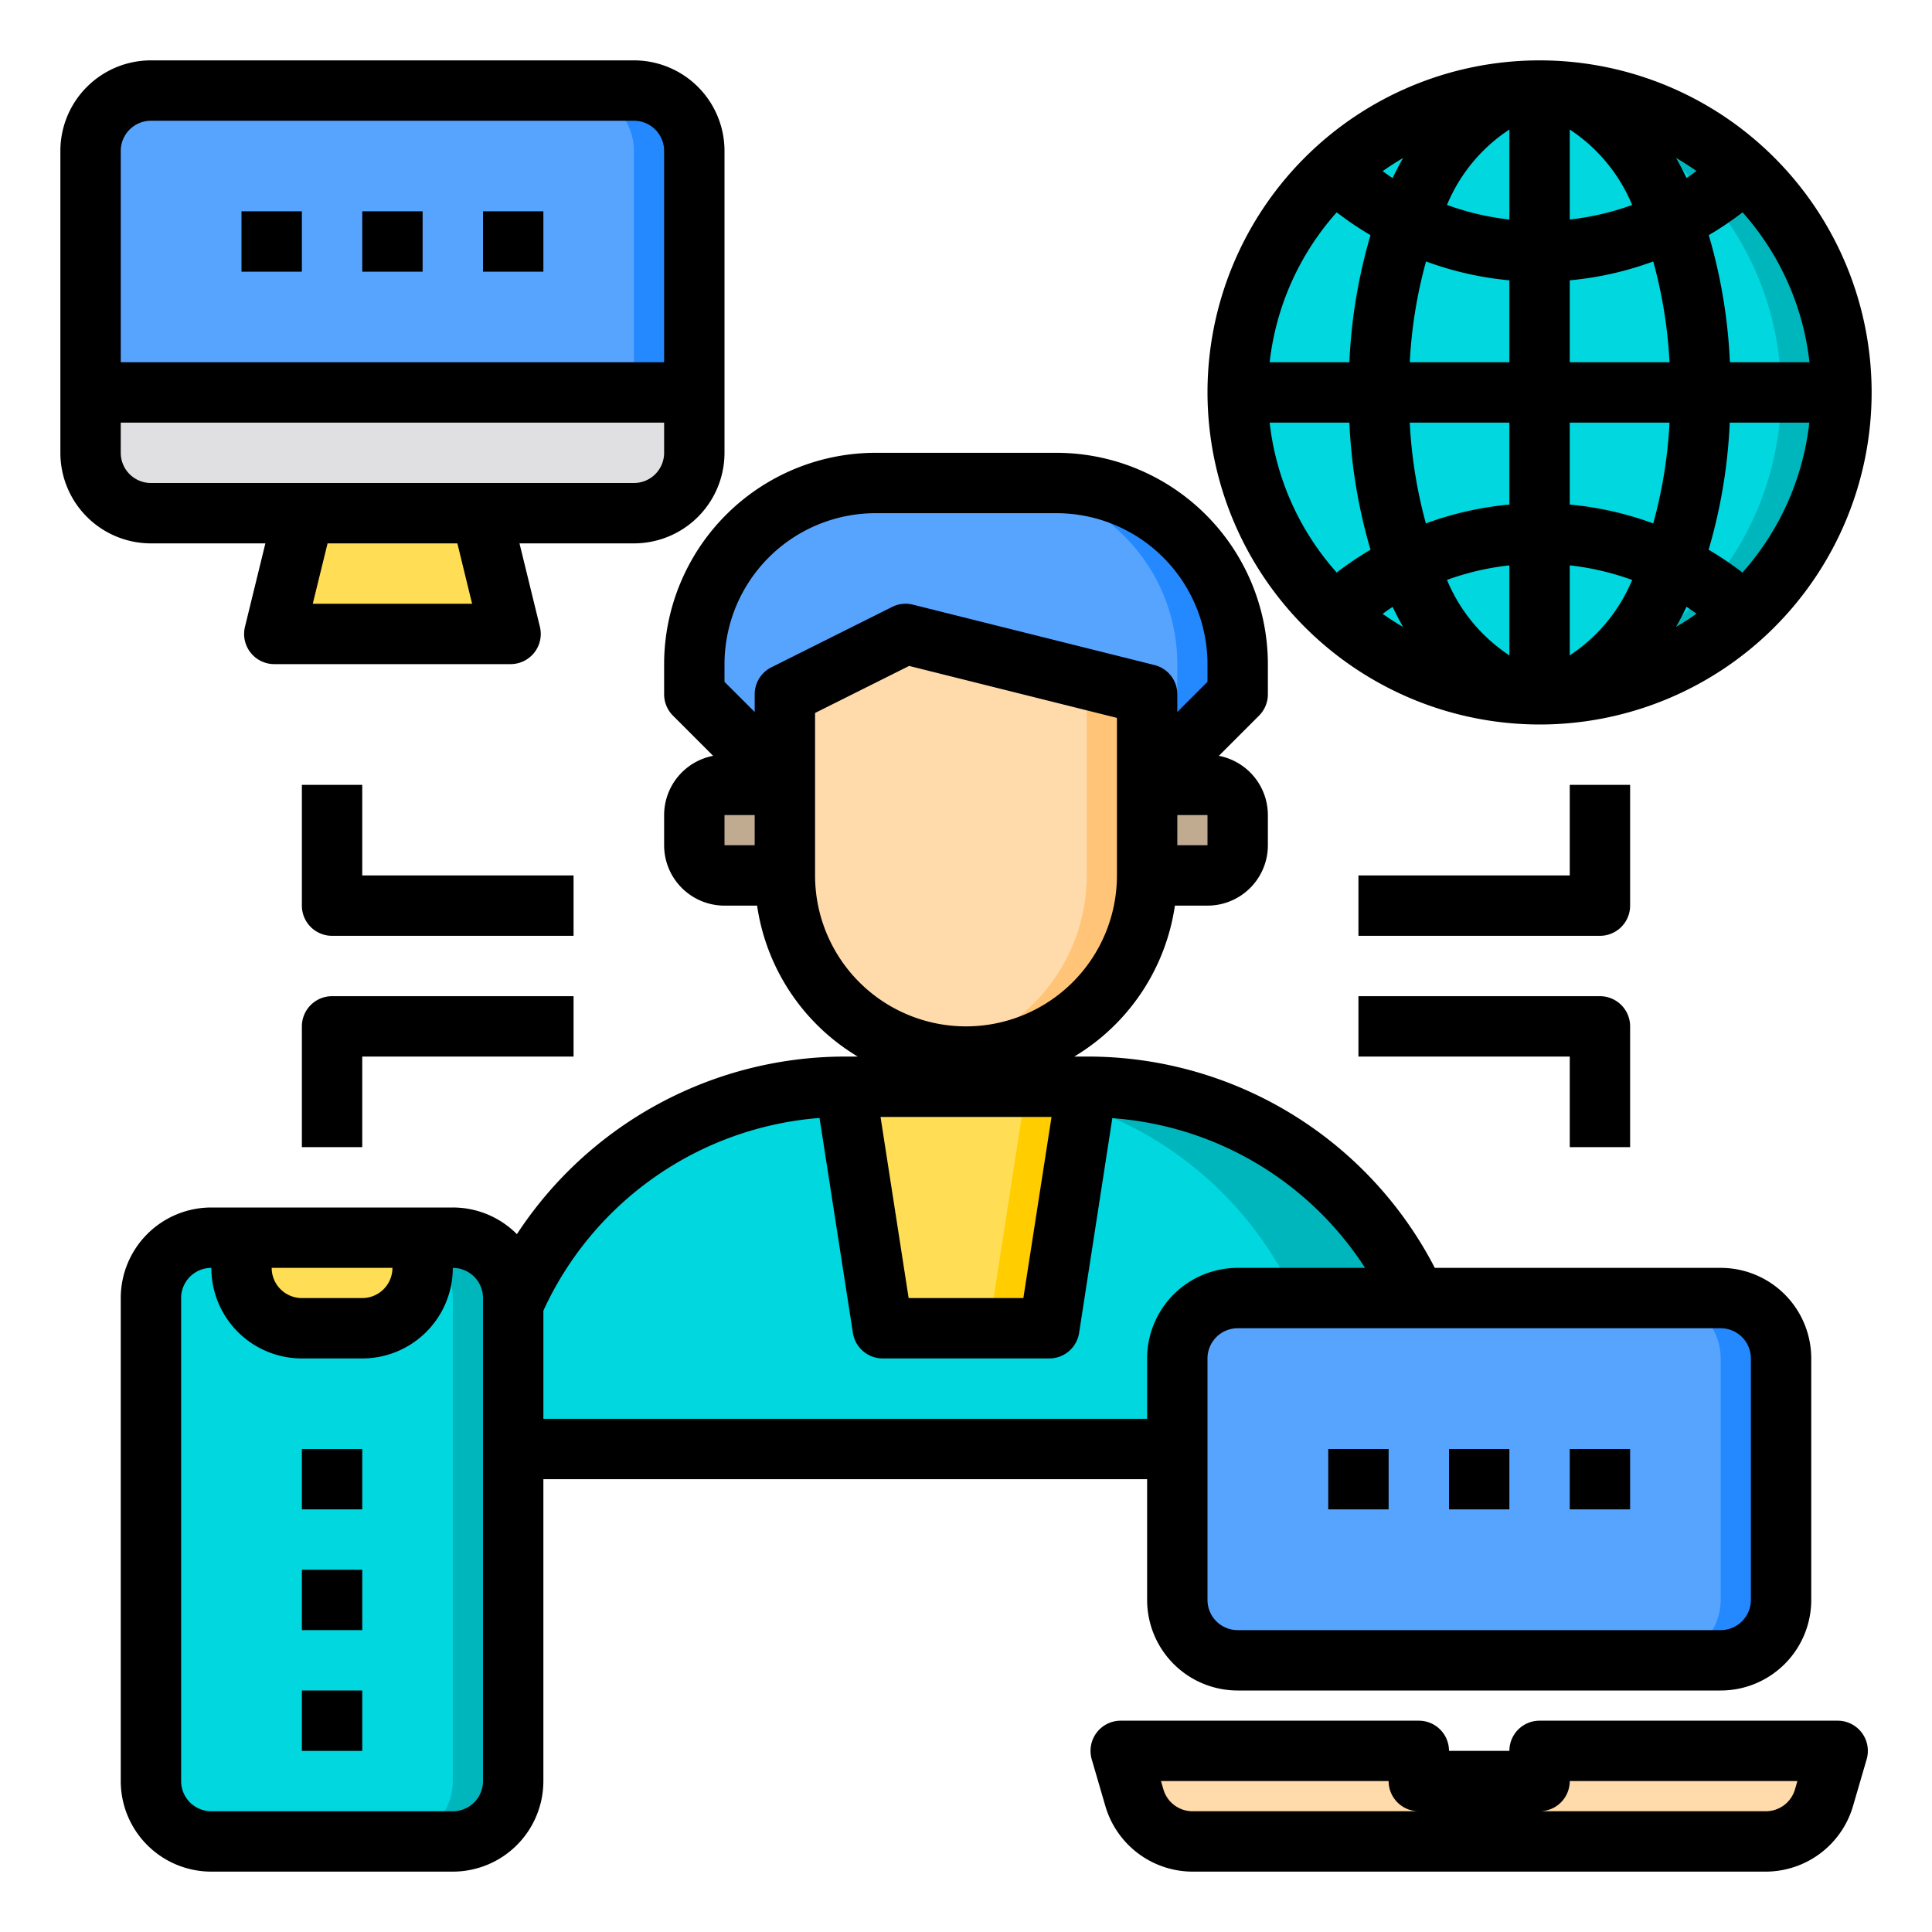 <svg height="512" viewBox="0 0 64 64" width="512" xmlns="http://www.w3.org/2000/svg"><g id="social_media" data-name="social media"><path d="m60.88 58-.46 1.56a2 2 0 0 1 -1.92 1.44h-19a2 2 0 0 1 -1.92-1.44l-.46-1.56h9.88v1h4v-1z" fill="#ffdaaa"/><path d="m59 45v8a2.006 2.006 0 0 1 -2 2h-16a2.006 2.006 0 0 1 -2-2v-8a2.006 2.006 0 0 1 2-2h16a2.006 2.006 0 0 1 2 2z" fill="#57a4ff"/><path d="m46.92 43h-5.92a2.006 2.006 0 0 0 -2 2v3h-22v-4.81a12 12 0 0 1 11-7.19h8a12.008 12.008 0 0 1 10.92 7z" fill="#00d7df"/><path d="m46.92 43h-4a12.008 12.008 0 0 0 -10.92-7h4a12.008 12.008 0 0 1 10.92 7z" fill="#00b6bd"/><path d="m57.79 5.67a9.881 9.881 0 0 0 -6.51-2.66 3.925 3.925 0 0 0 -.56 0 10.01 10.01 0 0 0 -9.72 9.99 10.01 10.01 0 0 0 9.72 9.99 3.925 3.925 0 0 0 .56 0 10.01 10.01 0 0 0 9.72-9.99 9.918 9.918 0 0 0 -3.21-7.33z" fill="#00d7df"/><path d="m41 27v1a1 1 0 0 1 -1 1h-2v-3h2a1 1 0 0 1 1 1z" fill="#c0ab91"/><path d="m41 22v1l-3 3v-3l-8-2-4 2v3l-3-3v-1a6 6 0 0 1 6-6h6a6 6 0 0 1 6 6z" fill="#57a4ff"/><path d="m38 26v3a6 6 0 0 1 -12 0v-6l4-2 8 2z" fill="#ffdaaa"/><path d="m38 23v6a6 6 0 0 1 -6 6 5.47 5.47 0 0 1 -1-.09 5.99 5.99 0 0 0 5-5.91v-6l-6.67-1.67.67-.33z" fill="#ffc477"/><path d="m36 36-1.24 8h-5.52l-1.24-8z" fill="#ffde55"/><path d="m36 36-1.24 8h-2l1.24-8z" fill="#ffcd00"/><path d="m26 26v3h-2a1 1 0 0 1 -1-1v-1a1 1 0 0 1 1-1z" fill="#c0ab91"/><path d="m23 13v2a2.006 2.006 0 0 1 -2 2h-16a2.006 2.006 0 0 1 -2-2v-2z" fill="#e0e0e2"/><path d="m23 5v8h-20v-8a2.006 2.006 0 0 1 2-2h16a2.006 2.006 0 0 1 2 2z" fill="#57a4ff"/><path d="m59 45v8a2.006 2.006 0 0 1 -2 2h-2a2.006 2.006 0 0 0 2-2v-8a2.006 2.006 0 0 0 -2-2h2a2.006 2.006 0 0 1 2 2z" fill="#2488ff"/><path d="m23 5v8h-2v-8a2.006 2.006 0 0 0 -2-2h2a2.006 2.006 0 0 1 2 2z" fill="#2488ff"/><path d="m17 48v11a2.006 2.006 0 0 1 -2 2h-8a2.006 2.006 0 0 1 -2-2v-16a2.006 2.006 0 0 1 2-2h1v1a2.006 2.006 0 0 0 2 2h2a2.006 2.006 0 0 0 2-2v-1h1a2.006 2.006 0 0 1 2 2z" fill="#00d7df"/><path d="m61 13a10.01 10.01 0 0 1 -9.72 9.99 3.925 3.925 0 0 1 -.56 0c-.24-.01-.48-.02-.72-.05a9.827 9.827 0 0 0 5.79-2.61 9.974 9.974 0 0 0 0-14.66 9.827 9.827 0 0 0 -5.79-2.61c.24-.03.48-.04.72-.05a3.925 3.925 0 0 1 .56 0 10.01 10.01 0 0 1 9.72 9.99z" fill="#00b6bd"/><path d="m17 43v16a2.006 2.006 0 0 1 -2 2h-2a2.006 2.006 0 0 0 2-2v-16a2 2 0 0 0 -1-1.73v-.27h1a2.006 2.006 0 0 1 2 2z" fill="#00b6bd"/><path d="m15.93 17 .98 4h-7.82l.98-4z" fill="#ffde55"/><path d="m14 41v1a2.006 2.006 0 0 1 -2 2h-2a2.006 2.006 0 0 1 -2-2v-1z" fill="#ffde55"/><path d="m41 22v1l-3 3v-2l1-1v-1a6 6 0 0 0 -6-6h2a6 6 0 0 1 6 6z" fill="#2488ff"/><path d="m60.875 57h-9.875a1 1 0 0 0 -1 1h-2a1 1 0 0 0 -1-1h-9.875a1 1 0 0 0 -.96 1.28l.455 1.56a3.017 3.017 0 0 0 2.88 2.16h19a3.017 3.017 0 0 0 2.88-2.16l.455-1.56a1 1 0 0 0 -.96-1.28zm-21.375 3a1.006 1.006 0 0 1 -.96-.721l-.081-.279h7.541a1 1 0 0 0 1 1zm19.96-.721a1.006 1.006 0 0 1 -.96.721h-7.5a1 1 0 0 0 1-1h7.541z"/><path d="m48 48h2v2h-2z"/><path d="m52 48h2v2h-2z"/><path d="m44 48h2v2h-2z"/><path d="m51 24a11 11 0 1 0 -11-11 11.013 11.013 0 0 0 11 11zm-6.3-10a17.629 17.629 0 0 0 .7 4.21 10.987 10.987 0 0 0 -1.12.756 8.96 8.96 0 0 1 -2.221-4.966zm5.3 7.71a5.526 5.526 0 0 1 -2.067-2.5 8.95 8.95 0 0 1 2.067-.482zm-3.521-.94c-.232-.136-.458-.28-.677-.436.109-.078.218-.157.33-.23.111.23.226.453.347.666zm5.521.94v-2.982a8.95 8.95 0 0 1 2.067.484 5.526 5.526 0 0 1 -2.067 2.498zm3.868-1.61c.112.073.221.152.33.23-.219.156-.445.3-.677.436.121-.209.236-.432.347-.666zm-3.868-3.386v-2.714h3.305a15.584 15.584 0 0 1 -.539 3.339 10.9 10.9 0 0 0 -2.766-.625zm0-4.714v-2.714a10.9 10.9 0 0 0 2.766-.625 15.584 15.584 0 0 1 .539 3.339zm0-4.728v-2.982a5.526 5.526 0 0 1 2.067 2.5 8.95 8.95 0 0 1 -2.067.482zm3.521-2.042c.232.136.458.28.677.436-.109.078-.218.157-.33.23-.111-.23-.226-.453-.347-.666zm-5.521-.94v2.982a8.95 8.95 0 0 1 -2.067-.484 5.526 5.526 0 0 1 2.067-2.498zm-3.868 1.61c-.112-.073-.221-.152-.33-.23.219-.156.445-.3.677-.436-.121.209-.236.432-.347.666zm3.868 3.386v2.714h-3.3a15.584 15.584 0 0 1 .539-3.339 10.9 10.9 0 0 0 2.761.625zm0 4.714v2.714a10.9 10.9 0 0 0 -2.766.625 15.584 15.584 0 0 1 -.534-3.339zm7.72 4.966a10.987 10.987 0 0 0 -1.12-.756 17.629 17.629 0 0 0 .7-4.21h2.636a8.96 8.96 0 0 1 -2.216 4.966zm2.221-6.966h-2.636a17.629 17.629 0 0 0 -.7-4.21 10.987 10.987 0 0 0 1.12-.756 8.96 8.96 0 0 1 2.216 4.966zm-15.661-4.966a10.987 10.987 0 0 0 1.12.756 17.629 17.629 0 0 0 -.7 4.21h-2.641a8.96 8.96 0 0 1 2.221-4.966z"/><path d="m8.791 18-.676 2.763a1 1 0 0 0 .972 1.237h7.826a1 1 0 0 0 .972-1.237l-.676-2.763h3.791a3 3 0 0 0 3-3v-10a3 3 0 0 0 -3-3h-16a3 3 0 0 0 -3 3v10a3 3 0 0 0 3 3zm6.848 2h-5.278l.49-2h4.3zm-10.639-16h16a1 1 0 0 1 1 1v7h-18v-7a1 1 0 0 1 1-1zm-1 11v-1h18v1a1 1 0 0 1 -1 1h-16a1 1 0 0 1 -1-1z"/><path d="m54 26h-2v3h-7v2h8a1 1 0 0 0 1-1z"/><path d="m38 49v4a3 3 0 0 0 3 3h16a3 3 0 0 0 3-3v-8a3 3 0 0 0 -3-3h-9.47a12.939 12.939 0 0 0 -11.53-7h-.413a7.005 7.005 0 0 0 3.333-5h1.08a2 2 0 0 0 2-2v-1a2 2 0 0 0 -1.624-1.962l1.331-1.331a1 1 0 0 0 .293-.707v-1a7.009 7.009 0 0 0 -7-7h-6a7.009 7.009 0 0 0 -7 7v1a1 1 0 0 0 .293.707l1.331 1.331a2 2 0 0 0 -1.624 1.962v1a2 2 0 0 0 2 2h1.08a7.005 7.005 0 0 0 3.333 5h-.413a13 13 0 0 0 -10.877 5.883 2.99 2.99 0 0 0 -2.123-.883h-8a3 3 0 0 0 -3 3v16a3 3 0 0 0 3 3h8a3 3 0 0 0 3-3v-10zm2-21h-1v-1h1zm-16-6a5.006 5.006 0 0 1 5-5h6a5.006 5.006 0 0 1 5 5v.586l-1 1v-.586a1 1 0 0 0 -.758-.97l-8-2a.99.99 0 0 0 -.689.075l-4 2a1 1 0 0 0 -.553.895v.586l-1-1zm0 5h1v1h-1zm3 2v-5.382l3.116-1.558 6.884 1.721v5.219a5 5 0 0 1 -10 0zm31 16v8a1 1 0 0 1 -1 1h-16a1 1 0 0 1 -1-1v-8a1 1 0 0 1 1-1h16a1 1 0 0 1 1 1zm-23.167-8-.933 6h-3.8l-.931-6zm-7.685.034 1.105 7.119a1 1 0 0 0 .988.847h5.518a1 1 0 0 0 .988-.847l1.1-7.112a10.886 10.886 0 0 1 8.372 4.959h-4.219a3 3 0 0 0 -3 3v2h-20v-3.583a11 11 0 0 1 9.148-6.383zm-14.148 4.966a1 1 0 0 1 -1 1h-2a1 1 0 0 1 -1-1zm3 17a1 1 0 0 1 -1 1h-8a1 1 0 0 1 -1-1v-16a1 1 0 0 1 1-1 3 3 0 0 0 3 3h2a3 3 0 0 0 3-3 1 1 0 0 1 1 1z"/><path d="m54 38v-4a1 1 0 0 0 -1-1h-8v2h7v3z"/><path d="m19 29h-7v-3h-2v4a1 1 0 0 0 1 1h8z"/><path d="m10 34v4h2v-3h7v-2h-8a1 1 0 0 0 -1 1z"/><path d="m12 7h2v2h-2z"/><path d="m16 7h2v2h-2z"/><path d="m8 7h2v2h-2z"/><path d="m10 52h2v2h-2z"/><path d="m10 48h2v2h-2z"/><path d="m10 56h2v2h-2z"/></g></svg>